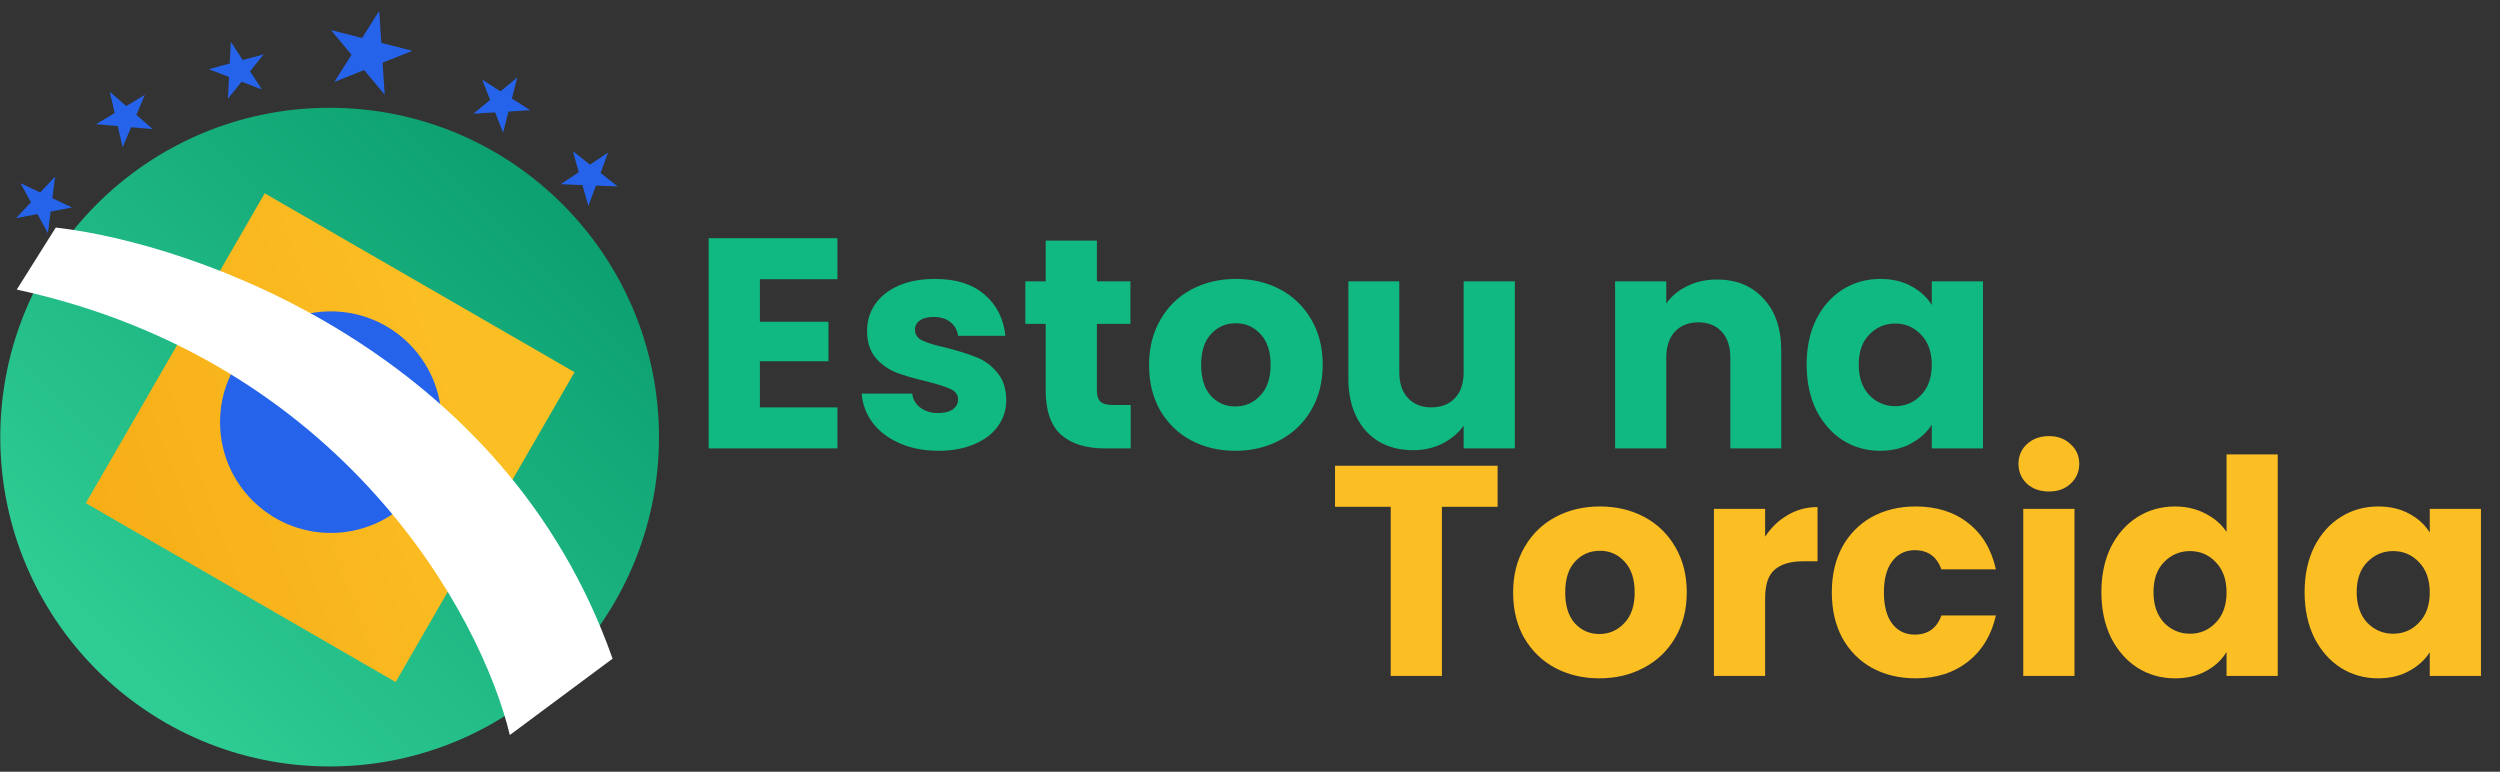 <svg width="230" height="71" viewBox="0 0 230 71" fill="none" xmlns="http://www.w3.org/2000/svg">
<rect x="0" y="0" width="230" height="71" fill="#333333" stroke="none"/>
<circle cx="30.326" cy="40.215" r="30.299" fill="url(#paint0_linear_484_1031)"/>
<rect x="24.353" y="17.785" width="32.914" height="32.914" transform="rotate(30 24.353 17.785)" fill="url(#paint1_linear_484_1031)"/>
<circle cx="30.437" cy="38.838" r="10.192" fill="#2563EB"/>
<path d="M56.356 60.597C46.448 32.438 18.079 22.422 5.132 20.934L1.542 26.642C31.558 33.141 44.289 56.67 46.903 67.623L56.356 60.597Z" fill="white"/>
<path d="M1.887 16.854L3.697 17.708L5.068 16.25L4.816 18.235L6.626 19.088L4.66 19.462L4.408 21.447L3.445 19.693L1.479 20.067L2.85 18.609L1.887 16.854Z" fill="#2563EB"/>
<path d="M10.099 8.445L11.611 9.756L13.325 8.724L12.545 10.567L14.056 11.879L12.062 11.706L11.282 13.549L10.83 11.599L8.837 11.427L10.551 10.394L10.099 8.445Z" fill="#2563EB"/>
<path d="M21.237 3.843L22.33 5.52L24.262 4.999L23.005 6.556L24.098 8.233L22.228 7.518L20.971 9.076L21.073 7.077L19.203 6.363L21.136 5.842L21.237 3.843Z" fill="#2563EB"/>
<path d="M34.888 1.001L35.08 3.946L37.941 4.673L35.199 5.767L35.392 8.712L33.505 6.442L30.763 7.536L32.339 5.04L30.451 2.77L33.312 3.497L34.888 1.001Z" fill="#2563EB"/>
<path d="M47.59 7.126L47.09 9.064L48.779 10.138L46.782 10.262L46.282 12.2L45.547 10.338L43.55 10.462L45.093 9.188L44.358 7.326L46.047 8.4L47.59 7.126Z" fill="#2563EB"/>
<path d="M55.941 14.034L55.25 15.912L56.822 17.15L54.823 17.073L54.132 18.951L53.587 17.026L51.587 16.949L53.25 15.835L52.705 13.91L54.278 15.148L55.941 14.034Z" fill="#2563EB"/>
<path d="M69.909 25.689V29.6H76.217V33.236H69.909V37.478H77.043V41.252H65.199V21.915H77.043V25.689H69.909ZM86.354 41.472C85.013 41.472 83.82 41.242 82.773 40.783C81.726 40.324 80.9 39.7 80.294 38.91C79.688 38.102 79.348 37.202 79.275 36.211H83.93C83.985 36.743 84.233 37.175 84.673 37.505C85.114 37.836 85.656 38.001 86.299 38.001C86.886 38.001 87.336 37.891 87.648 37.671C87.979 37.432 88.144 37.129 88.144 36.762C88.144 36.321 87.915 36 87.456 35.798C86.996 35.577 86.253 35.339 85.224 35.081C84.123 34.824 83.204 34.558 82.47 34.283C81.735 33.989 81.102 33.539 80.569 32.933C80.037 32.309 79.77 31.473 79.77 30.426C79.77 29.545 80.009 28.746 80.487 28.03C80.982 27.295 81.699 26.717 82.635 26.295C83.59 25.872 84.719 25.661 86.023 25.661C87.951 25.661 89.466 26.139 90.568 27.093C91.688 28.048 92.331 29.315 92.496 30.895H88.144C88.071 30.362 87.832 29.94 87.428 29.628C87.042 29.315 86.528 29.159 85.885 29.159C85.335 29.159 84.912 29.27 84.618 29.49C84.325 29.692 84.178 29.977 84.178 30.344C84.178 30.785 84.407 31.115 84.866 31.335C85.344 31.556 86.078 31.776 87.07 31.996C88.208 32.29 89.136 32.584 89.852 32.878C90.568 33.153 91.192 33.612 91.725 34.255C92.276 34.88 92.561 35.724 92.579 36.789C92.579 37.689 92.322 38.497 91.808 39.213C91.312 39.911 90.586 40.462 89.632 40.866C88.695 41.27 87.602 41.472 86.354 41.472ZM104.027 37.258V41.252H101.631C99.923 41.252 98.591 40.838 97.636 40.012C96.682 39.167 96.204 37.799 96.204 35.908V29.793H94.331V25.881H96.204V22.135H100.914V25.881H103.999V29.793H100.914V35.963C100.914 36.422 101.025 36.752 101.245 36.955C101.465 37.157 101.833 37.258 102.347 37.258H104.027ZM113.647 41.472C112.141 41.472 110.782 41.151 109.57 40.508C108.377 39.865 107.431 38.947 106.733 37.753C106.054 36.56 105.714 35.164 105.714 33.566C105.714 31.987 106.063 30.601 106.761 29.407C107.459 28.195 108.413 27.268 109.625 26.625C110.837 25.983 112.196 25.661 113.702 25.661C115.208 25.661 116.567 25.983 117.779 26.625C118.991 27.268 119.946 28.195 120.643 29.407C121.341 30.601 121.69 31.987 121.69 33.566C121.69 35.146 121.332 36.541 120.616 37.753C119.918 38.947 118.954 39.865 117.724 40.508C116.512 41.151 115.153 41.472 113.647 41.472ZM113.647 37.395C114.547 37.395 115.309 37.065 115.933 36.404C116.576 35.742 116.897 34.797 116.897 33.566C116.897 32.336 116.585 31.39 115.961 30.729C115.355 30.068 114.602 29.738 113.702 29.738C112.784 29.738 112.022 30.068 111.416 30.729C110.81 31.372 110.507 32.318 110.507 33.566C110.507 34.797 110.801 35.742 111.388 36.404C111.994 37.065 112.747 37.395 113.647 37.395ZM139.366 25.881V41.252H134.656V39.158C134.179 39.838 133.527 40.389 132.7 40.811C131.892 41.215 130.993 41.417 130.001 41.417C128.826 41.417 127.788 41.16 126.888 40.645C125.989 40.113 125.291 39.351 124.795 38.359C124.299 37.368 124.051 36.202 124.051 34.861V25.881H128.734V34.228C128.734 35.256 129 36.055 129.533 36.624C130.065 37.193 130.781 37.478 131.681 37.478C132.599 37.478 133.325 37.193 133.857 36.624C134.39 36.055 134.656 35.256 134.656 34.228V25.881H139.366ZM157.952 25.716C159.752 25.716 161.184 26.304 162.249 27.479C163.332 28.636 163.874 30.234 163.874 32.272V41.252H159.191V32.905C159.191 31.877 158.925 31.078 158.393 30.509C157.86 29.94 157.144 29.655 156.244 29.655C155.344 29.655 154.628 29.94 154.096 30.509C153.563 31.078 153.297 31.877 153.297 32.905V41.252H148.587V25.881H153.297V27.92C153.774 27.24 154.417 26.708 155.225 26.322C156.033 25.918 156.942 25.716 157.952 25.716ZM166.211 33.539C166.211 31.96 166.504 30.573 167.092 29.38C167.698 28.186 168.515 27.268 169.544 26.625C170.572 25.983 171.72 25.661 172.987 25.661C174.07 25.661 175.016 25.881 175.824 26.322C176.65 26.763 177.284 27.341 177.724 28.058V25.881H182.435V41.252H177.724V39.075C177.265 39.792 176.623 40.37 175.796 40.811C174.988 41.252 174.043 41.472 172.959 41.472C171.71 41.472 170.572 41.151 169.544 40.508C168.515 39.847 167.698 38.919 167.092 37.726C166.504 36.514 166.211 35.118 166.211 33.539ZM177.724 33.566C177.724 32.391 177.394 31.464 176.733 30.785C176.09 30.105 175.3 29.765 174.364 29.765C173.427 29.765 172.629 30.105 171.968 30.785C171.325 31.445 171.003 32.364 171.003 33.539C171.003 34.714 171.325 35.651 171.968 36.349C172.629 37.028 173.427 37.368 174.364 37.368C175.3 37.368 176.09 37.028 176.733 36.349C177.394 35.669 177.724 34.742 177.724 33.566Z" fill="#10B981"/>
<path d="M137.78 42.849V46.623H132.656V62.186H127.946V46.623H122.823V42.849H137.78ZM147.14 62.406C145.634 62.406 144.275 62.085 143.063 61.442C141.87 60.799 140.924 59.881 140.226 58.687C139.547 57.494 139.207 56.098 139.207 54.501C139.207 52.921 139.556 51.535 140.254 50.341C140.951 49.129 141.906 48.202 143.118 47.559C144.33 46.916 145.689 46.595 147.195 46.595C148.701 46.595 150.06 46.916 151.272 47.559C152.484 48.202 153.439 49.129 154.136 50.341C154.834 51.535 155.183 52.921 155.183 54.501C155.183 56.08 154.825 57.475 154.109 58.687C153.411 59.881 152.447 60.799 151.217 61.442C150.005 62.085 148.646 62.406 147.14 62.406ZM147.14 58.329C148.04 58.329 148.802 57.999 149.426 57.338C150.069 56.677 150.39 55.731 150.39 54.501C150.39 53.27 150.078 52.325 149.454 51.663C148.848 51.002 148.095 50.672 147.195 50.672C146.277 50.672 145.515 51.002 144.909 51.663C144.303 52.306 144 53.252 144 54.501C144 55.731 144.294 56.677 144.881 57.338C145.487 57.999 146.24 58.329 147.14 58.329ZM162.392 49.377C162.943 48.532 163.632 47.871 164.458 47.394C165.284 46.898 166.202 46.65 167.212 46.65V51.636H165.918C164.743 51.636 163.861 51.893 163.273 52.407C162.686 52.903 162.392 53.784 162.392 55.051V62.186H157.682V46.816H162.392V49.377ZM168.527 54.501C168.527 52.903 168.849 51.507 169.491 50.314C170.152 49.12 171.061 48.202 172.218 47.559C173.394 46.916 174.734 46.595 176.24 46.595C178.168 46.595 179.775 47.1 181.06 48.11C182.364 49.12 183.218 50.543 183.622 52.38H178.609C178.186 51.204 177.369 50.617 176.157 50.617C175.294 50.617 174.605 50.956 174.091 51.636C173.577 52.297 173.32 53.252 173.32 54.501C173.32 55.749 173.577 56.713 174.091 57.393C174.605 58.054 175.294 58.384 176.157 58.384C177.369 58.384 178.186 57.797 178.609 56.621H183.622C183.218 58.421 182.364 59.835 181.06 60.864C179.756 61.892 178.15 62.406 176.24 62.406C174.734 62.406 173.394 62.085 172.218 61.442C171.061 60.799 170.152 59.881 169.491 58.687C168.849 57.494 168.527 56.098 168.527 54.501ZM188.51 45.218C187.684 45.218 187.004 44.979 186.472 44.502C185.958 44.006 185.701 43.4 185.701 42.684C185.701 41.949 185.958 41.343 186.472 40.866C187.004 40.37 187.684 40.122 188.51 40.122C189.318 40.122 189.979 40.37 190.493 40.866C191.026 41.343 191.292 41.949 191.292 42.684C191.292 43.4 191.026 44.006 190.493 44.502C189.979 44.979 189.318 45.218 188.51 45.218ZM190.852 46.816V62.186H186.141V46.816H190.852ZM193.328 54.473C193.328 52.894 193.622 51.507 194.21 50.314C194.816 49.12 195.633 48.202 196.661 47.559C197.69 46.916 198.837 46.595 200.104 46.595C201.114 46.595 202.033 46.806 202.859 47.229C203.704 47.651 204.365 48.22 204.842 48.937V41.802H209.552V62.186H204.842V59.982C204.401 60.717 203.768 61.304 202.942 61.745C202.134 62.186 201.188 62.406 200.104 62.406C198.837 62.406 197.69 62.085 196.661 61.442C195.633 60.781 194.816 59.853 194.21 58.66C193.622 57.448 193.328 56.052 193.328 54.473ZM204.842 54.501C204.842 53.325 204.512 52.398 203.851 51.718C203.208 51.039 202.418 50.699 201.482 50.699C200.545 50.699 199.746 51.039 199.085 51.718C198.443 52.38 198.121 53.298 198.121 54.473C198.121 55.648 198.443 56.585 199.085 57.283C199.746 57.962 200.545 58.302 201.482 58.302C202.418 58.302 203.208 57.962 203.851 57.283C204.512 56.603 204.842 55.676 204.842 54.501ZM212.023 54.473C212.023 52.894 212.317 51.507 212.905 50.314C213.511 49.12 214.328 48.202 215.356 47.559C216.385 46.916 217.532 46.595 218.799 46.595C219.883 46.595 220.829 46.816 221.637 47.256C222.463 47.697 223.097 48.275 223.537 48.992V46.816H228.247V62.186H223.537V60.01C223.078 60.726 222.435 61.304 221.609 61.745C220.801 62.186 219.855 62.406 218.772 62.406C217.523 62.406 216.385 62.085 215.356 61.442C214.328 60.781 213.511 59.853 212.905 58.66C212.317 57.448 212.023 56.052 212.023 54.473ZM223.537 54.501C223.537 53.325 223.207 52.398 222.546 51.718C221.903 51.039 221.113 50.699 220.177 50.699C219.24 50.699 218.441 51.039 217.78 51.718C217.138 52.38 216.816 53.298 216.816 54.473C216.816 55.648 217.138 56.585 217.78 57.283C218.441 57.962 219.24 58.302 220.177 58.302C221.113 58.302 221.903 57.962 222.546 57.283C223.207 56.603 223.537 55.676 223.537 54.501Z" fill="#FBBF24"/>
<defs>
<linearGradient id="paint0_linear_484_1031" x1="4.985" y1="68.449" x2="62.003" y2="11.156" gradientUnits="userSpaceOnUse">
<stop stop-color="#34D399"/>
<stop offset="1" stop-color="#059669"/>
</linearGradient>
<linearGradient id="paint1_linear_484_1031" x1="48.282" y1="21.485" x2="2.328" y2="75.805" gradientUnits="userSpaceOnUse">
<stop stop-color="#FBBF24"/>
<stop offset="1" stop-color="#F59E0B"/>
</linearGradient>
</defs>
</svg>
